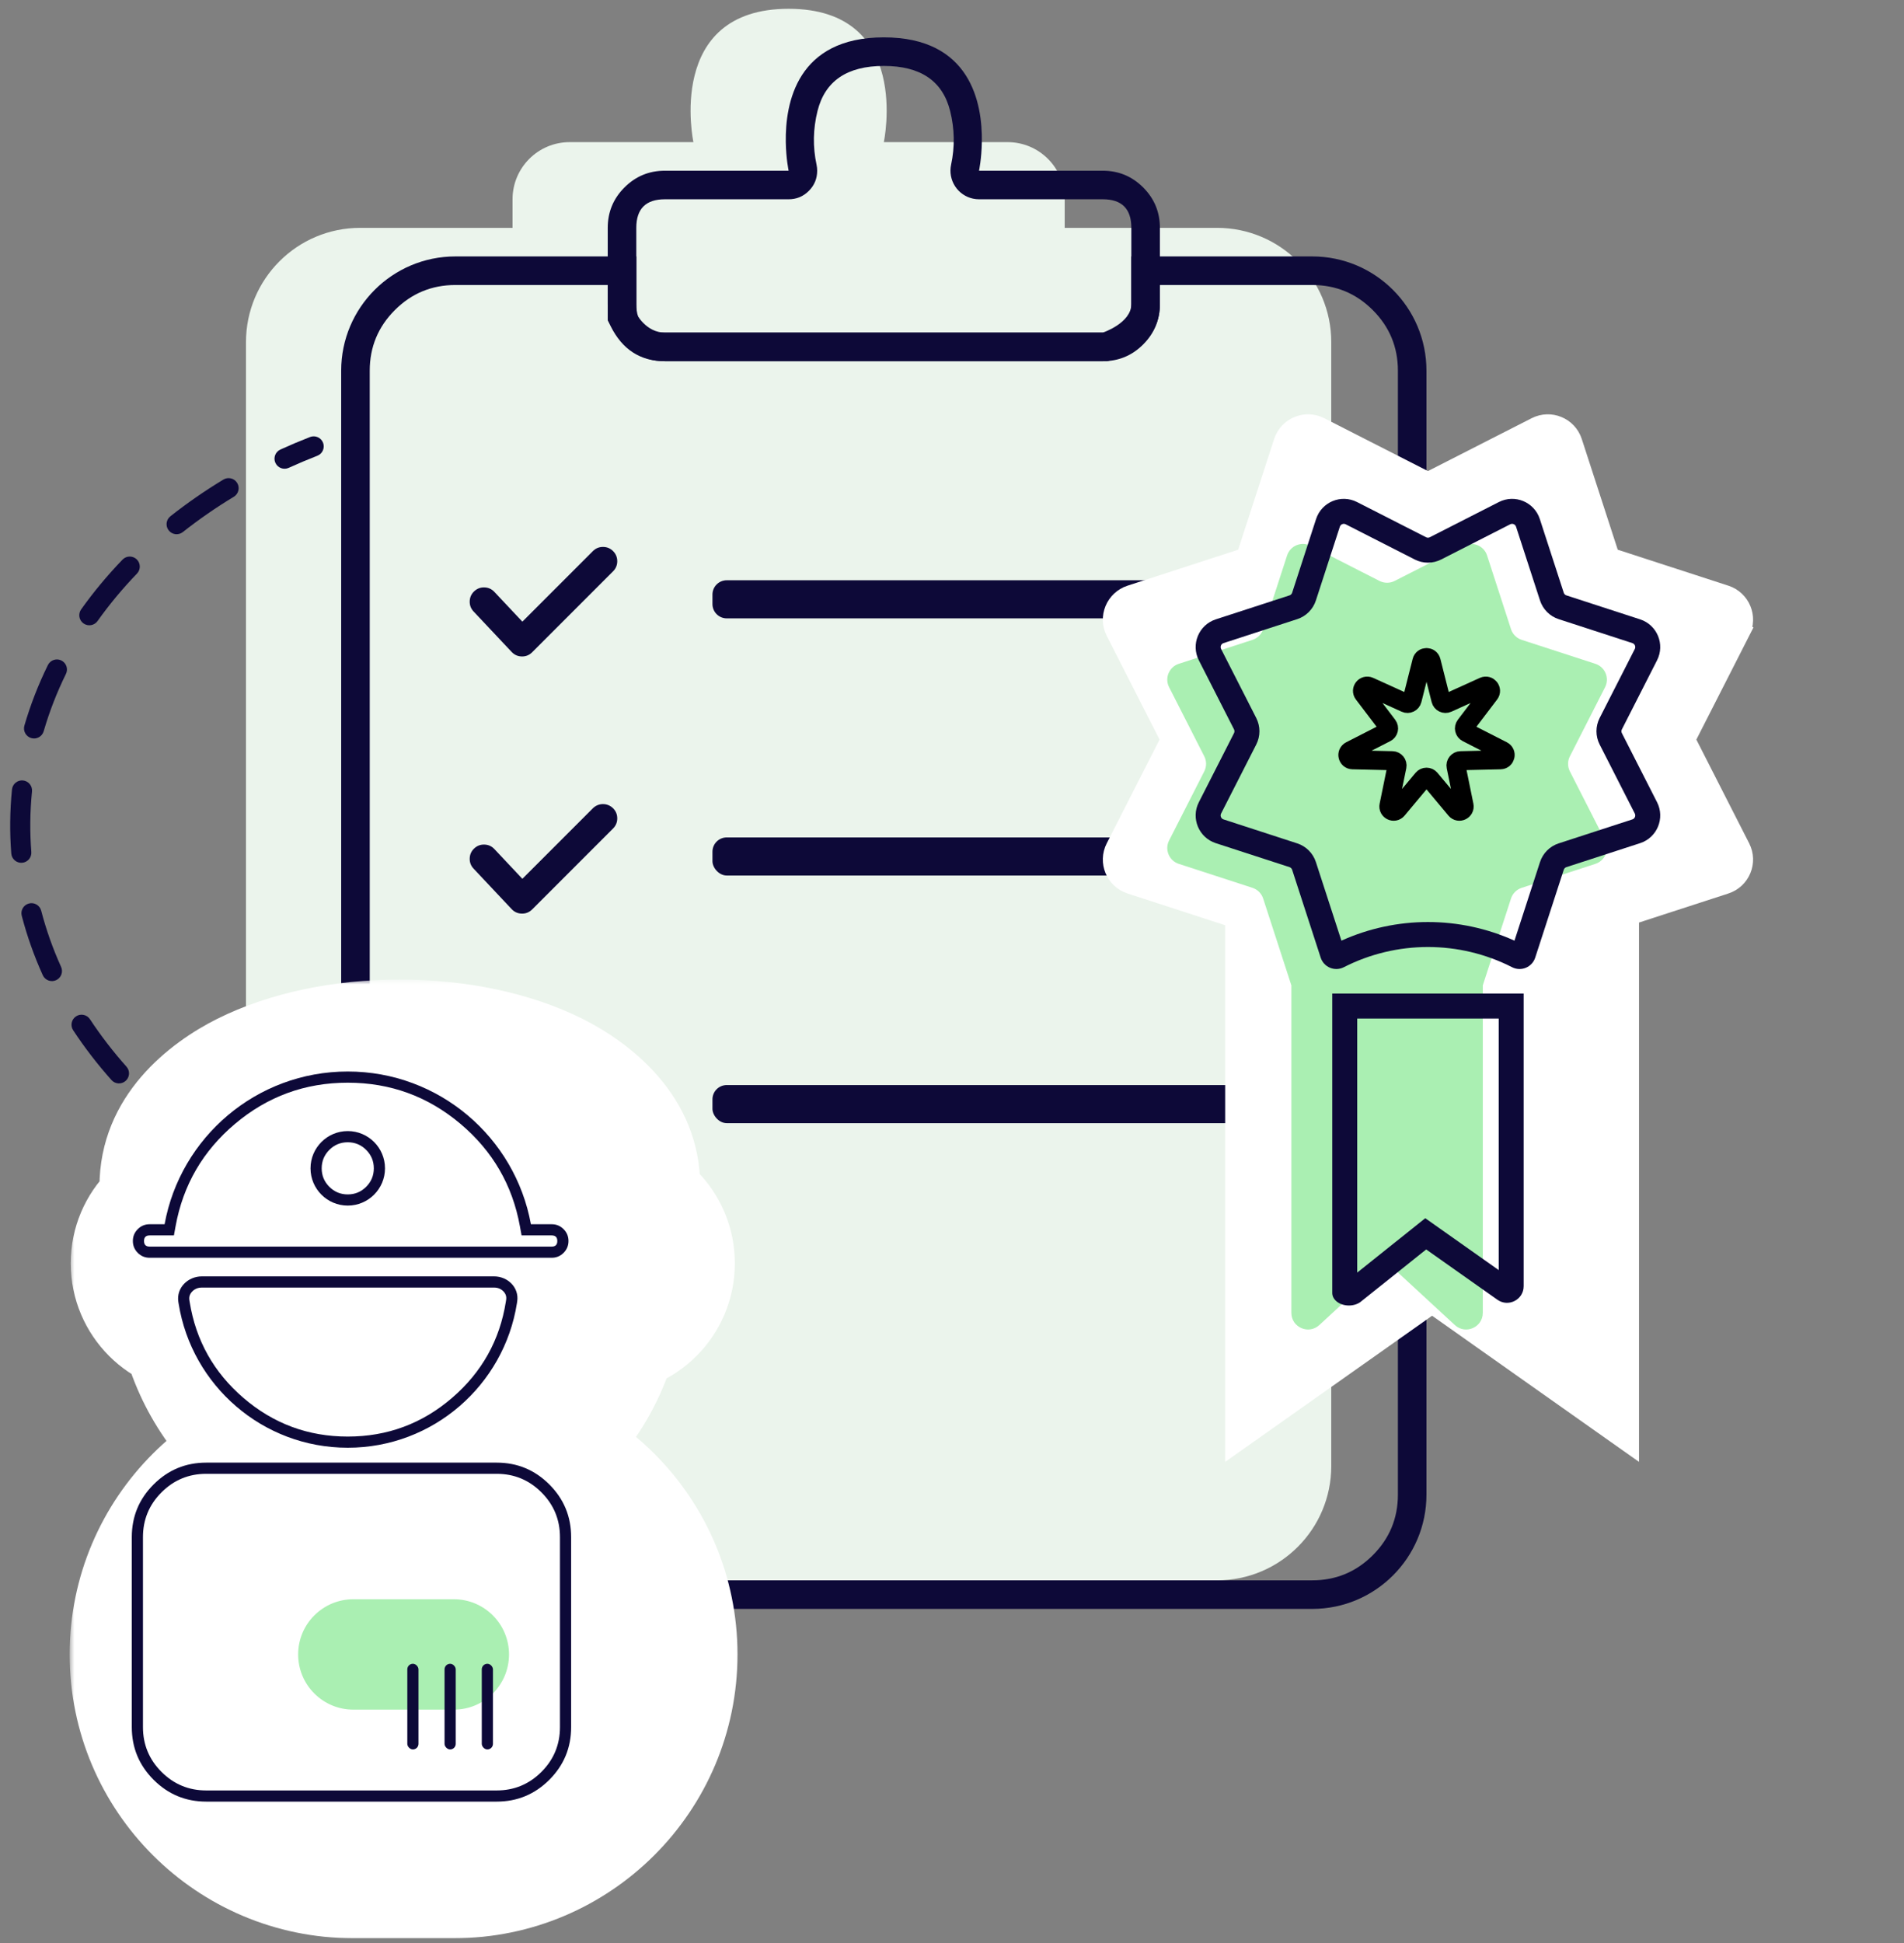 <svg width="200" height="204" viewBox="0 0 200 204" fill="none" xmlns="http://www.w3.org/2000/svg">
<rect x="0" y="0" width="200" height="204" fill="#808080" stroke="none"/>
<path fill-rule="evenodd" clip-rule="evenodd" d="M59.838 14.923C56.525 14.923 53.838 17.609 53.838 20.923V23.923H37.838C31.211 23.923 25.838 29.295 25.838 35.923V153.923C25.838 160.55 31.211 165.923 37.838 165.923H127.838C134.466 165.923 139.838 160.55 139.838 153.923V35.923C139.838 29.295 134.466 23.923 127.838 23.923H111.838V20.923C111.838 17.609 109.152 14.923 105.838 14.923H92.838C92.838 14.923 95.838 0.923 82.838 0.923C69.838 0.923 72.838 14.923 72.838 14.923H59.838Z" fill="#EBF4EC"/>
<path fill-rule="evenodd" clip-rule="evenodd" d="M66.838 32.923V26.923H47.838C41.211 26.923 35.838 32.295 35.838 38.923V156.923C35.838 163.55 41.211 168.923 47.838 168.923H137.838C144.466 168.923 149.838 163.55 149.838 156.923V38.923C149.838 32.295 144.466 26.923 137.838 26.923H118.838V31.923C118.838 33.923 115.838 34.923 115.838 34.923H69.838C67.838 34.923 66.838 32.923 66.838 32.923ZM121.838 29.923V31.923C121.838 34.698 120.155 36.646 116.787 37.769L116.325 37.923H69.838C67.269 37.923 65.375 36.703 64.155 34.264L63.838 33.631V29.923L47.838 29.923C45.353 29.923 43.232 30.802 41.474 32.559C39.717 34.316 38.838 36.438 38.838 38.923V156.923C38.838 159.408 39.717 161.53 41.474 163.287C43.232 165.044 45.353 165.923 47.838 165.923H137.838C140.324 165.923 142.445 165.044 144.202 163.287C145.96 161.53 146.838 159.408 146.838 156.923V38.923C146.838 36.438 145.96 34.316 144.202 32.559C142.445 30.802 140.324 29.923 137.838 29.923H121.838Z" fill="#0D0938"/>
<path fill-rule="evenodd" clip-rule="evenodd" d="M79.781 17.923H69.837C68.181 17.923 66.767 18.509 65.595 19.68C64.424 20.851 63.838 22.265 63.838 23.922V31.924C63.838 33.581 64.424 34.995 65.595 36.166C66.767 37.337 68.181 37.923 69.837 37.923H115.839C117.496 37.923 118.91 37.337 120.081 36.166C121.253 34.995 121.838 33.581 121.838 31.924V23.922C121.838 22.265 121.253 20.851 120.081 19.68C118.91 18.509 117.496 17.923 115.839 17.923H102.838C102.838 17.923 103.106 16.674 103.135 14.923C103.203 10.81 101.956 3.923 92.838 3.923C83.721 3.923 82.474 10.81 82.542 14.923C82.571 16.674 82.838 17.923 82.838 17.923H79.781ZM66.838 23.922C66.838 21.922 67.838 20.923 69.837 20.923H82.838C83.667 20.923 84.374 20.63 84.96 20.044C85.546 19.458 85.838 18.751 85.838 17.923C85.838 17.817 85.833 17.712 85.822 17.607C85.811 17.502 85.794 17.398 85.772 17.294C85.369 15.415 85.403 13.534 85.874 11.65C86.662 8.499 88.983 6.923 92.838 6.923C96.694 6.923 99.015 8.499 99.803 11.65C100.274 13.534 100.308 15.415 99.905 17.294C99.822 17.683 99.816 18.073 99.888 18.465C99.96 18.856 100.104 19.219 100.32 19.553C100.536 19.887 100.808 20.167 101.135 20.392C101.463 20.618 101.821 20.773 102.21 20.856C102.313 20.878 102.417 20.895 102.522 20.906C102.627 20.917 102.733 20.923 102.838 20.923H115.839C117.839 20.923 118.838 21.922 118.838 23.922V31.924C118.838 33.923 117.839 34.923 115.839 34.923H69.837C67.838 34.923 66.838 33.923 66.838 31.924V23.922Z" fill="#0D0938"/>
<rect x="74.838" y="87.923" width="62" height="4" rx="1.5" fill="#0D0938"/>
<path fill-rule="evenodd" clip-rule="evenodd" d="M74.838 62.423C74.838 61.594 75.51 60.923 76.338 60.923L135.338 60.923C136.167 60.923 136.838 61.594 136.838 62.423V63.423C136.838 64.251 136.167 64.923 135.338 64.923H76.338C75.51 64.923 74.838 64.251 74.838 63.423V62.423Z" fill="#0D0938"/>
<rect x="74.838" y="113.923" width="62" height="4" rx="1.5" fill="#0D0938"/>
<path fill-rule="evenodd" clip-rule="evenodd" d="M51.931 62.145L52.399 62.642L54.871 65.269L60.124 60.016L62.278 57.862C62.571 57.569 62.924 57.423 63.339 57.423C63.753 57.423 64.106 57.569 64.399 57.862C64.692 58.155 64.838 58.509 64.838 58.923C64.838 59.337 64.692 59.691 64.399 59.983L55.899 68.484C55.894 68.489 55.888 68.494 55.883 68.499C55.877 68.505 55.872 68.51 55.867 68.515C55.565 68.799 55.207 68.935 54.793 68.922C54.379 68.91 54.03 68.752 53.746 68.451L49.746 64.201C49.462 63.899 49.327 63.541 49.339 63.127C49.352 62.713 49.509 62.364 49.81 62.081C50.112 61.797 50.47 61.661 50.884 61.673C51.298 61.686 51.647 61.843 51.931 62.145Z" fill="#0D0938"/>
<path fill-rule="evenodd" clip-rule="evenodd" d="M51.931 89.145L52.399 89.642L54.871 92.269L60.124 87.016L62.278 84.862C62.419 84.722 62.581 84.613 62.764 84.537C62.948 84.461 63.14 84.423 63.339 84.423C63.537 84.423 63.729 84.461 63.913 84.537C64.096 84.613 64.258 84.722 64.399 84.862C64.692 85.155 64.838 85.509 64.838 85.923C64.838 86.337 64.692 86.691 64.399 86.984L55.899 95.484C55.894 95.489 55.888 95.494 55.883 95.499C55.877 95.505 55.872 95.51 55.867 95.515C55.565 95.799 55.207 95.935 54.793 95.922C54.379 95.91 54.03 95.752 53.746 95.451L49.746 91.201C49.462 90.899 49.327 90.541 49.339 90.127C49.352 89.713 49.509 89.364 49.81 89.081C50.112 88.797 50.47 88.661 50.884 88.674C51.298 88.686 51.647 88.843 51.931 89.145Z" fill="#0D0938"/>
<path fill-rule="evenodd" clip-rule="evenodd" d="M51.931 114.145L52.399 114.642L54.871 117.269L60.124 112.016L62.278 109.862C62.419 109.722 62.581 109.613 62.764 109.537C62.948 109.461 63.14 109.423 63.339 109.423C63.537 109.423 63.729 109.461 63.913 109.537C64.096 109.613 64.258 109.722 64.399 109.862C64.692 110.155 64.838 110.509 64.838 110.923C64.838 111.337 64.692 111.691 64.399 111.984L55.899 120.484C55.894 120.489 55.888 120.494 55.883 120.499C55.877 120.505 55.872 120.51 55.867 120.515C55.565 120.799 55.207 120.935 54.793 120.922C54.379 120.91 54.03 120.753 53.746 120.451L49.746 116.201C49.462 115.899 49.327 115.541 49.339 115.127C49.352 114.713 49.509 114.364 49.81 114.081C50.112 113.797 50.47 113.661 50.884 113.674C51.298 113.686 51.647 113.843 51.931 114.145Z" fill="#0D0938"/>
<path fill-rule="evenodd" clip-rule="evenodd" d="M33.935 46.484C34.146 47.028 33.877 47.64 33.334 47.851C32.313 48.249 31.31 48.672 30.326 49.12C29.796 49.362 29.169 49.127 28.928 48.596C28.686 48.066 28.921 47.44 29.451 47.198C30.471 46.734 31.51 46.295 32.567 45.883C33.111 45.672 33.723 45.941 33.935 46.484ZM24.916 50.709C25.218 51.208 25.058 51.857 24.559 52.158C22.673 53.298 20.886 54.536 19.206 55.863C18.749 56.225 18.085 56.147 17.723 55.689C17.362 55.232 17.44 54.568 17.897 54.206C19.647 52.824 21.507 51.535 23.466 50.351C23.965 50.05 24.614 50.209 24.916 50.709ZM14.361 58.729C14.781 59.134 14.793 59.802 14.389 60.222C12.869 61.8 11.483 63.466 10.244 65.207C9.906 65.682 9.246 65.793 8.771 65.455C8.296 65.117 8.185 64.457 8.523 63.982C9.824 62.153 11.278 60.408 12.868 58.757C13.272 58.337 13.941 58.325 14.361 58.729ZM6.444 69.344C6.967 69.602 7.183 70.234 6.926 70.758C5.973 72.698 5.19 74.707 4.59 76.773C4.428 77.333 3.842 77.656 3.282 77.493C2.722 77.331 2.4 76.745 2.562 76.185C3.197 73.998 4.025 71.874 5.031 69.827C5.288 69.303 5.92 69.087 6.444 69.344ZM2.417 81.943C2.997 82.001 3.42 82.519 3.361 83.1C3.254 84.162 3.194 85.237 3.183 86.321C3.173 87.373 3.209 88.416 3.29 89.45C3.336 90.031 2.901 90.54 2.32 90.585C1.739 90.631 1.23 90.197 1.185 89.615C1.099 88.52 1.06 87.414 1.071 86.3C1.083 85.151 1.146 84.013 1.26 82.887C1.319 82.307 1.837 81.884 2.417 81.943ZM3.04 94.86C3.604 94.713 4.181 95.051 4.328 95.616C4.854 97.636 5.554 99.607 6.417 101.517C6.657 102.049 6.421 102.674 5.889 102.914C5.358 103.154 4.732 102.918 4.492 102.386C3.582 100.37 2.841 98.287 2.284 96.147C2.137 95.583 2.476 95.007 3.04 94.86ZM7.987 106.709C8.474 106.388 9.129 106.523 9.449 107.01C10.59 108.742 11.873 110.406 13.286 111.992C13.674 112.427 13.636 113.095 13.2 113.483C12.765 113.871 12.097 113.832 11.709 113.397C10.231 111.737 8.885 109.992 7.686 108.171C7.365 107.684 7.5 107.03 7.987 106.709ZM16.297 116.516C16.677 116.074 17.344 116.023 17.786 116.403C19.361 117.757 21.043 119.029 22.821 120.212C23.307 120.535 23.438 121.191 23.115 121.677C22.792 122.162 22.137 122.294 21.651 121.971C19.803 120.741 18.052 119.416 16.41 118.005C15.967 117.625 15.917 116.958 16.297 116.516ZM26.859 123.864C27.124 123.345 27.76 123.139 28.28 123.404C30.134 124.352 32.066 125.21 34.065 125.972C34.61 126.18 34.883 126.79 34.676 127.335C34.468 127.88 33.858 128.153 33.313 127.946C31.243 127.157 29.242 126.267 27.319 125.285C26.799 125.019 26.593 124.383 26.859 123.864ZM38.802 128.665C38.952 128.102 39.531 127.767 40.094 127.917C41.11 128.188 42.138 128.435 43.18 128.657C43.75 128.779 44.114 129.34 43.992 129.91C43.87 130.481 43.309 130.844 42.739 130.722C41.663 130.493 40.6 130.238 39.55 129.958C38.987 129.807 38.652 129.229 38.802 128.665Z" fill="#0D0938"/>
<mask id="path-11-outside-1_646_1075" maskUnits="userSpaceOnUse" x="7.318" y="102.844" width="71" height="101" fill="black">
<rect fill="white" x="7.318" y="102.844" width="71" height="101"/>
<path fill-rule="evenodd" clip-rule="evenodd" d="M61.557 124.621C61.557 127.002 59.856 129.183 57.028 130.879H63.429C64.401 130.879 65.189 131.667 65.189 132.639C65.189 133.611 64.401 134.399 63.429 134.399H58.574C59.404 134.896 59.934 135.813 59.773 136.834C58.417 145.427 50.977 151.998 42.003 151.998C33.047 151.998 25.62 145.455 24.241 136.888C24.073 135.843 24.619 134.904 25.473 134.399H21.191C20.219 134.399 19.431 133.611 19.431 132.639C19.431 131.667 20.219 130.879 21.191 130.879H26.976C24.148 129.183 22.447 127.002 22.447 124.621C22.447 119.221 31.202 114.844 42.002 114.844C52.802 114.844 61.557 119.221 61.557 124.621ZM37.113 155.909C27.285 155.909 19.318 163.876 19.318 173.704C19.318 183.532 27.285 191.499 37.113 191.499H47.673C57.501 191.499 65.468 183.532 65.468 173.704C65.468 163.876 57.501 155.909 47.673 155.909H37.113Z"/>
</mask>
<path fill-rule="evenodd" clip-rule="evenodd" d="M61.557 124.621C61.557 127.002 59.856 129.183 57.028 130.879H63.429C64.401 130.879 65.189 131.667 65.189 132.639C65.189 133.611 64.401 134.399 63.429 134.399H58.574C59.404 134.896 59.934 135.813 59.773 136.834C58.417 145.427 50.977 151.998 42.003 151.998C33.047 151.998 25.62 145.455 24.241 136.888C24.073 135.843 24.619 134.904 25.473 134.399H21.191C20.219 134.399 19.431 133.611 19.431 132.639C19.431 131.667 20.219 130.879 21.191 130.879H26.976C24.148 129.183 22.447 127.002 22.447 124.621C22.447 119.221 31.202 114.844 42.002 114.844C52.802 114.844 61.557 119.221 61.557 124.621ZM37.113 155.909C27.285 155.909 19.318 163.876 19.318 173.704C19.318 183.532 27.285 191.499 37.113 191.499H47.673C57.501 191.499 65.468 183.532 65.468 173.704C65.468 163.876 57.501 155.909 47.673 155.909H37.113Z" fill="#AAEFB2"/>
<path d="M57.028 130.879L50.857 120.588L13.684 142.879H57.028V130.879ZM58.574 134.399V122.399H15.183L52.408 144.694L58.574 134.399ZM59.773 136.834L71.626 138.704L59.773 136.834ZM24.241 136.888L12.394 138.795L12.394 138.795L24.241 136.888ZM25.473 134.399L31.584 144.726L69.309 122.399H25.473V134.399ZM26.976 130.879V142.879H70.319L33.147 120.588L26.976 130.879ZM63.2 141.17C67.544 138.565 73.557 133.194 73.557 124.621H49.557C49.557 122.801 50.241 121.499 50.698 120.88C51.097 120.339 51.302 120.32 50.857 120.588L63.2 141.17ZM63.429 118.879H57.028V142.879H63.429V118.879ZM77.189 132.639C77.189 125.039 71.029 118.879 63.429 118.879V142.879C57.774 142.879 53.19 138.294 53.19 132.639H77.189ZM63.429 146.399C71.029 146.399 77.189 140.238 77.189 132.639H53.19C53.19 126.983 57.774 122.399 63.429 122.399V146.399ZM58.574 146.399H63.429V122.399H58.574V146.399ZM71.626 138.704C72.663 132.131 69.111 126.722 64.74 124.104L52.408 144.694C49.698 143.07 47.204 139.495 47.919 134.963L71.626 138.704ZM42.003 163.998C56.974 163.998 69.364 153.039 71.626 138.704L47.919 134.963C47.469 137.815 44.98 139.998 42.003 139.998V163.998ZM12.394 138.795C14.694 153.085 27.062 163.998 42.003 163.998V139.998C39.032 139.998 36.547 137.824 36.089 134.981L12.394 138.795ZM19.361 124.072C14.943 126.687 11.324 132.145 12.394 138.795L36.089 134.981C36.823 139.542 34.295 143.121 31.584 144.726L19.361 124.072ZM21.191 146.399H25.473V122.399H21.191V146.399ZM7.431 132.639C7.431 140.238 13.591 146.399 21.191 146.399V122.399C26.846 122.399 31.431 126.983 31.431 132.639H7.431ZM21.191 118.879C13.591 118.879 7.431 125.039 7.431 132.639H31.431C31.431 138.294 26.846 142.879 21.191 142.879V118.879ZM26.976 118.879H21.191V142.879H26.976V118.879ZM10.447 124.621C10.447 133.194 16.46 138.565 20.804 141.17L33.147 120.588C32.701 120.32 32.906 120.339 33.305 120.88C33.763 121.499 34.447 122.801 34.447 124.621H10.447ZM42.002 102.844C35.143 102.844 28.34 104.208 22.808 106.975C17.993 109.382 10.447 114.927 10.447 124.621H34.447C34.447 126.714 33.556 128.08 33.145 128.566C32.8 128.973 32.772 128.825 33.541 128.441C35.086 127.668 38.061 126.844 42.002 126.844V102.844ZM73.557 124.621C73.557 114.927 66.01 109.382 61.196 106.975C55.664 104.208 48.861 102.844 42.002 102.844V126.844C45.943 126.844 48.917 127.668 50.463 128.441C51.232 128.825 51.203 128.973 50.858 128.566C50.448 128.08 49.557 126.714 49.557 124.621H73.557ZM31.318 173.704C31.318 170.503 33.913 167.909 37.113 167.909V143.909C20.658 143.909 7.318 157.248 7.318 173.704H31.318ZM37.113 179.499C33.913 179.499 31.318 176.904 31.318 173.704H7.318C7.318 190.159 20.658 203.499 37.113 203.499V179.499ZM47.673 179.499H37.113V203.499H47.673V179.499ZM53.468 173.704C53.468 176.904 50.873 179.499 47.673 179.499V203.499C64.128 203.499 77.468 190.159 77.468 173.704H53.468ZM47.673 167.909C50.873 167.909 53.468 170.503 53.468 173.704H77.468C77.468 157.248 64.128 143.909 47.673 143.909V167.909ZM37.113 167.909H47.673V143.909H37.113V167.909Z" fill="white" mask="url(#path-11-outside-1_646_1075)"/>
<path fill-rule="evenodd" clip-rule="evenodd" d="M55.767 128.535C54.109 119.415 46.126 112.5 36.528 112.5C26.93 112.5 18.947 119.415 17.289 128.535H15.716C15.23 128.535 14.815 128.707 14.472 129.05C14.128 129.394 13.956 129.809 13.956 130.295V130.295C13.956 130.781 14.128 131.196 14.472 131.54C14.815 131.883 15.23 132.055 15.716 132.055H57.956C58.441 132.055 58.856 131.883 59.2 131.54C59.543 131.196 59.715 130.781 59.715 130.295V130.295C59.715 129.809 59.543 129.394 59.2 129.05C58.856 128.707 58.441 128.535 57.956 128.535H55.767ZM48.369 117.996C51.746 120.843 53.827 124.426 54.612 128.746L54.788 129.709H57.955C58.346 129.709 58.541 129.905 58.541 130.296V130.297C58.541 130.687 58.346 130.883 57.955 130.883H15.716C15.325 130.883 15.129 130.687 15.129 130.297L15.129 130.296C15.129 129.905 15.325 129.709 15.716 129.709H18.268L18.443 128.746C19.228 124.426 21.309 120.843 24.687 117.996C28.104 115.115 32.051 113.674 36.528 113.674C41.005 113.674 44.952 115.115 48.369 117.996ZM18.732 136.668C18.743 136.742 18.755 136.816 18.767 136.89C20.145 145.457 27.572 152 36.528 152C45.502 152 52.942 145.429 54.298 136.836C54.309 136.765 54.32 136.693 54.33 136.622C54.538 135.189 53.345 134.01 51.897 134.01H51.473L21.666 134.01H21.206C19.732 134.01 18.516 135.21 18.732 136.668ZM19.926 136.712C19.925 136.711 19.925 136.709 19.925 136.708L19.891 136.49C19.842 136.155 19.939 135.859 20.183 135.604C20.451 135.324 20.791 135.184 21.205 135.184H21.666L51.472 135.184H51.896C52.297 135.184 52.627 135.319 52.886 135.591C53.122 135.837 53.216 136.125 53.169 136.454L53.137 136.661C52.5 140.7 50.622 144.064 47.503 146.753C44.352 149.47 40.694 150.828 36.527 150.828C32.37 150.828 28.718 149.475 25.57 146.769C22.457 144.093 20.576 140.74 19.926 136.712ZM52.172 153.565H21.665C19.506 153.565 17.662 154.328 16.135 155.856C14.607 157.383 13.844 159.226 13.844 161.386V181.333C13.844 183.493 14.607 185.337 16.135 186.864C17.662 188.391 19.506 189.155 21.665 189.155H52.172C54.332 189.155 56.175 188.391 57.703 186.864C59.23 185.337 59.993 183.493 59.993 181.333V161.386C59.993 159.226 59.23 157.383 57.703 155.856C56.175 154.328 54.332 153.565 52.172 153.565ZM16.964 156.686C18.262 155.388 19.829 154.739 21.665 154.739H52.172C54.007 154.739 55.574 155.388 56.873 156.686C58.171 157.984 58.82 159.551 58.82 161.387V181.334C58.82 183.17 58.171 184.737 56.873 186.035C55.574 187.333 54.007 187.983 52.172 187.983H21.665C19.829 187.983 18.262 187.333 16.964 186.035C15.666 184.737 15.017 183.17 15.017 181.334L15.017 161.387C15.017 159.551 15.666 157.984 16.964 156.686Z" fill="#0D0938"/>
<rect x="42.785" y="174.683" width="1.173" height="8.995" rx="0.587" fill="#0D0938"/>
<rect x="46.697" y="174.683" width="1.173" height="8.995" rx="0.587" fill="#0D0938"/>
<rect x="50.607" y="174.683" width="1.173" height="8.995" rx="0.587" fill="#0D0938"/>
<path fill-rule="evenodd" clip-rule="evenodd" d="M40.44 122.666C40.44 124.826 38.689 126.577 36.529 126.577C34.369 126.577 32.618 124.826 32.618 122.666C32.618 120.506 34.369 118.755 36.529 118.755C38.689 118.755 40.44 120.506 40.44 122.666ZM38.464 124.603C37.929 125.137 37.284 125.405 36.528 125.405C35.772 125.405 35.127 125.137 34.592 124.603C34.058 124.068 33.791 123.423 33.791 122.667C33.791 121.911 34.058 121.266 34.592 120.731C35.127 120.197 35.772 119.929 36.528 119.929C37.284 119.929 37.929 120.197 38.464 120.731C38.999 121.266 39.266 121.911 39.266 122.667C39.266 123.423 38.999 124.068 38.464 124.603Z" fill="#0D0938"/>
<path d="M166.166 86.453H169.166V89.453V141.907V147.697L164.436 144.358L150.43 134.471L136.424 144.358L131.694 147.697V141.907V89.453V86.453H134.694H148.682H152.179H166.166Z" fill="white" stroke="white" stroke-width="6"/>
<path d="M182.846 66.306L181.962 65.856L182.846 66.306L177.239 77.312C177.13 77.525 177.13 77.778 177.239 77.991L176.348 78.445L177.239 77.991L182.846 88.997C183.613 90.502 182.853 92.336 181.247 92.858L169.5 96.675L169.191 95.724L169.5 96.675C169.272 96.749 169.093 96.928 169.019 97.156L164.777 110.211C164.478 111.131 163.428 111.566 162.566 111.127C154.668 107.103 145.322 107.103 137.424 111.127C136.563 111.566 135.512 111.131 135.213 110.211L130.971 97.156C130.897 96.928 130.718 96.749 130.491 96.675L118.744 92.858C117.137 92.336 116.377 90.502 117.144 88.997L122.751 77.991C122.86 77.778 122.86 77.525 122.751 77.312L117.144 66.306C116.377 64.801 117.137 62.967 118.744 62.444L130.491 58.627C130.718 58.553 130.897 58.375 130.971 58.147L131.922 58.456L130.971 58.147L134.788 46.4C135.31 44.793 137.145 44.033 138.65 44.8L149.655 50.407C149.869 50.516 150.121 50.516 150.335 50.407L161.34 44.8C162.846 44.033 164.68 44.793 165.202 46.4L169.019 58.147C169.093 58.375 169.272 58.553 169.5 58.627L181.247 62.444C182.853 62.967 183.613 64.801 182.846 66.306Z" fill="white" stroke="white" stroke-width="2"/>
<path fill-rule="evenodd" clip-rule="evenodd" d="M155.756 103.457L158.719 94.337C158.892 93.805 159.31 93.388 159.842 93.215L167.582 90.699C168.604 90.367 169.087 89.2 168.6 88.243L164.905 80.991C164.651 80.492 164.651 79.902 164.905 79.404L168.6 72.152C169.087 71.194 168.604 70.028 167.582 69.695L159.842 67.18C159.31 67.007 158.892 66.59 158.719 66.058L156.204 58.317C155.872 57.295 154.705 56.812 153.747 57.3L146.496 60.995C145.997 61.248 145.407 61.248 144.908 60.995L137.657 57.3C136.699 56.812 135.532 57.295 135.2 58.317L132.685 66.058C132.512 66.59 132.095 67.007 131.562 67.18L123.822 69.695C122.8 70.028 122.317 71.194 122.805 72.152L126.499 79.404C126.753 79.902 126.753 80.492 126.499 80.991L122.805 88.243C122.317 89.2 122.8 90.367 123.822 90.699L131.562 93.215C132.095 93.388 132.512 93.805 132.685 94.337L135.648 103.457V137.838C135.648 139.362 137.463 140.156 138.583 139.122L145.702 132.551L152.821 139.122C153.941 140.156 155.756 139.362 155.756 137.838V103.457Z" fill="#AAEFB2"/>
<path fill-rule="evenodd" clip-rule="evenodd" d="M149.713 127.903L142.565 133.612V106.938H157.427V133.349L149.713 127.903ZM142.877 136.72L149.81 131.182L157.293 136.464C158.451 137.282 160.05 136.453 160.05 135.036V104.315H139.942V135.752C139.942 136.083 140.108 136.402 140.406 136.645C141.061 137.179 142.167 137.213 142.877 136.72Z" fill="#0D0938"/>
<path fill-rule="evenodd" clip-rule="evenodd" d="M140.74 55.302C140.823 55.046 141.114 54.925 141.354 55.047L148.605 58.742C149.478 59.187 150.511 59.187 151.384 58.742L158.635 55.047C158.875 54.925 159.166 55.046 159.249 55.302L161.765 63.042C162.067 63.974 162.798 64.704 163.729 65.006L171.469 67.522C171.725 67.605 171.846 67.896 171.724 68.136L168.029 75.387C167.584 76.26 167.584 77.293 168.029 78.165L171.724 85.417C171.846 85.657 171.725 85.948 171.469 86.031L163.729 88.547C162.798 88.849 162.067 89.579 161.765 90.511L159.084 98.762C153.306 96.154 146.683 96.154 140.905 98.762L138.224 90.511C137.922 89.579 137.191 88.849 136.26 88.547L128.52 86.031C128.264 85.948 128.143 85.657 128.265 85.417L131.96 78.165C132.405 77.293 132.405 76.26 131.96 75.387L128.265 68.136C128.143 67.896 128.264 67.605 128.52 67.522L136.26 65.006C137.191 64.704 137.922 63.974 138.224 63.042L140.74 55.302ZM142.544 52.711C140.869 51.857 138.827 52.703 138.245 54.491L135.73 62.231C135.687 62.364 135.583 62.469 135.449 62.512L127.709 65.027C125.921 65.609 125.075 67.651 125.929 69.326L129.623 76.578C129.687 76.703 129.687 76.85 129.623 76.975L125.929 84.227C125.075 85.902 125.921 87.945 127.709 88.526L135.449 91.041C135.583 91.084 135.687 91.188 135.73 91.322L138.728 100.546C139.056 101.555 140.208 102.033 141.154 101.551C146.708 98.721 153.281 98.721 158.835 101.551C159.781 102.033 160.933 101.555 161.261 100.546L164.259 91.322C164.302 91.188 164.406 91.084 164.54 91.041L172.28 88.526C174.068 87.945 174.914 85.902 174.06 84.227L170.366 76.975C170.302 76.85 170.302 76.703 170.366 76.578L174.06 69.326C174.914 67.651 174.068 65.609 172.28 65.027L164.54 62.512C164.406 62.469 164.302 62.364 164.259 62.231L161.744 54.491C161.162 52.703 159.12 51.857 157.445 52.711L150.193 56.405C150.068 56.469 149.921 56.469 149.796 56.405L142.544 52.711Z" fill="#0D0938"/>
<path d="M149.359 69.418C149.486 68.915 150.201 68.915 150.329 69.418L151.355 73.479C151.431 73.781 151.762 73.94 152.046 73.812L155.86 72.082C156.333 71.868 156.779 72.427 156.464 72.84L153.93 76.174C153.741 76.422 153.823 76.78 154.1 76.922L157.831 78.826C158.293 79.062 158.134 79.759 157.615 79.771L153.428 79.868C153.116 79.875 152.887 80.162 152.95 80.468L153.787 84.571C153.891 85.08 153.246 85.39 152.913 84.992L150.227 81.778C150.027 81.54 149.66 81.54 149.46 81.778L146.774 84.992C146.441 85.39 145.797 85.08 145.901 84.571L146.738 80.468C146.8 80.162 146.571 79.875 146.259 79.868L142.073 79.771C141.554 79.759 141.394 79.062 141.857 78.826L145.587 76.922C145.865 76.78 145.946 76.422 145.758 76.174L143.223 72.84C142.909 72.427 143.355 71.868 143.828 72.082L147.642 73.812C147.926 73.94 148.257 73.781 148.333 73.479L149.359 69.418Z" stroke="black" stroke-width="2" stroke-linecap="round" stroke-linejoin="round"/>
</svg>
